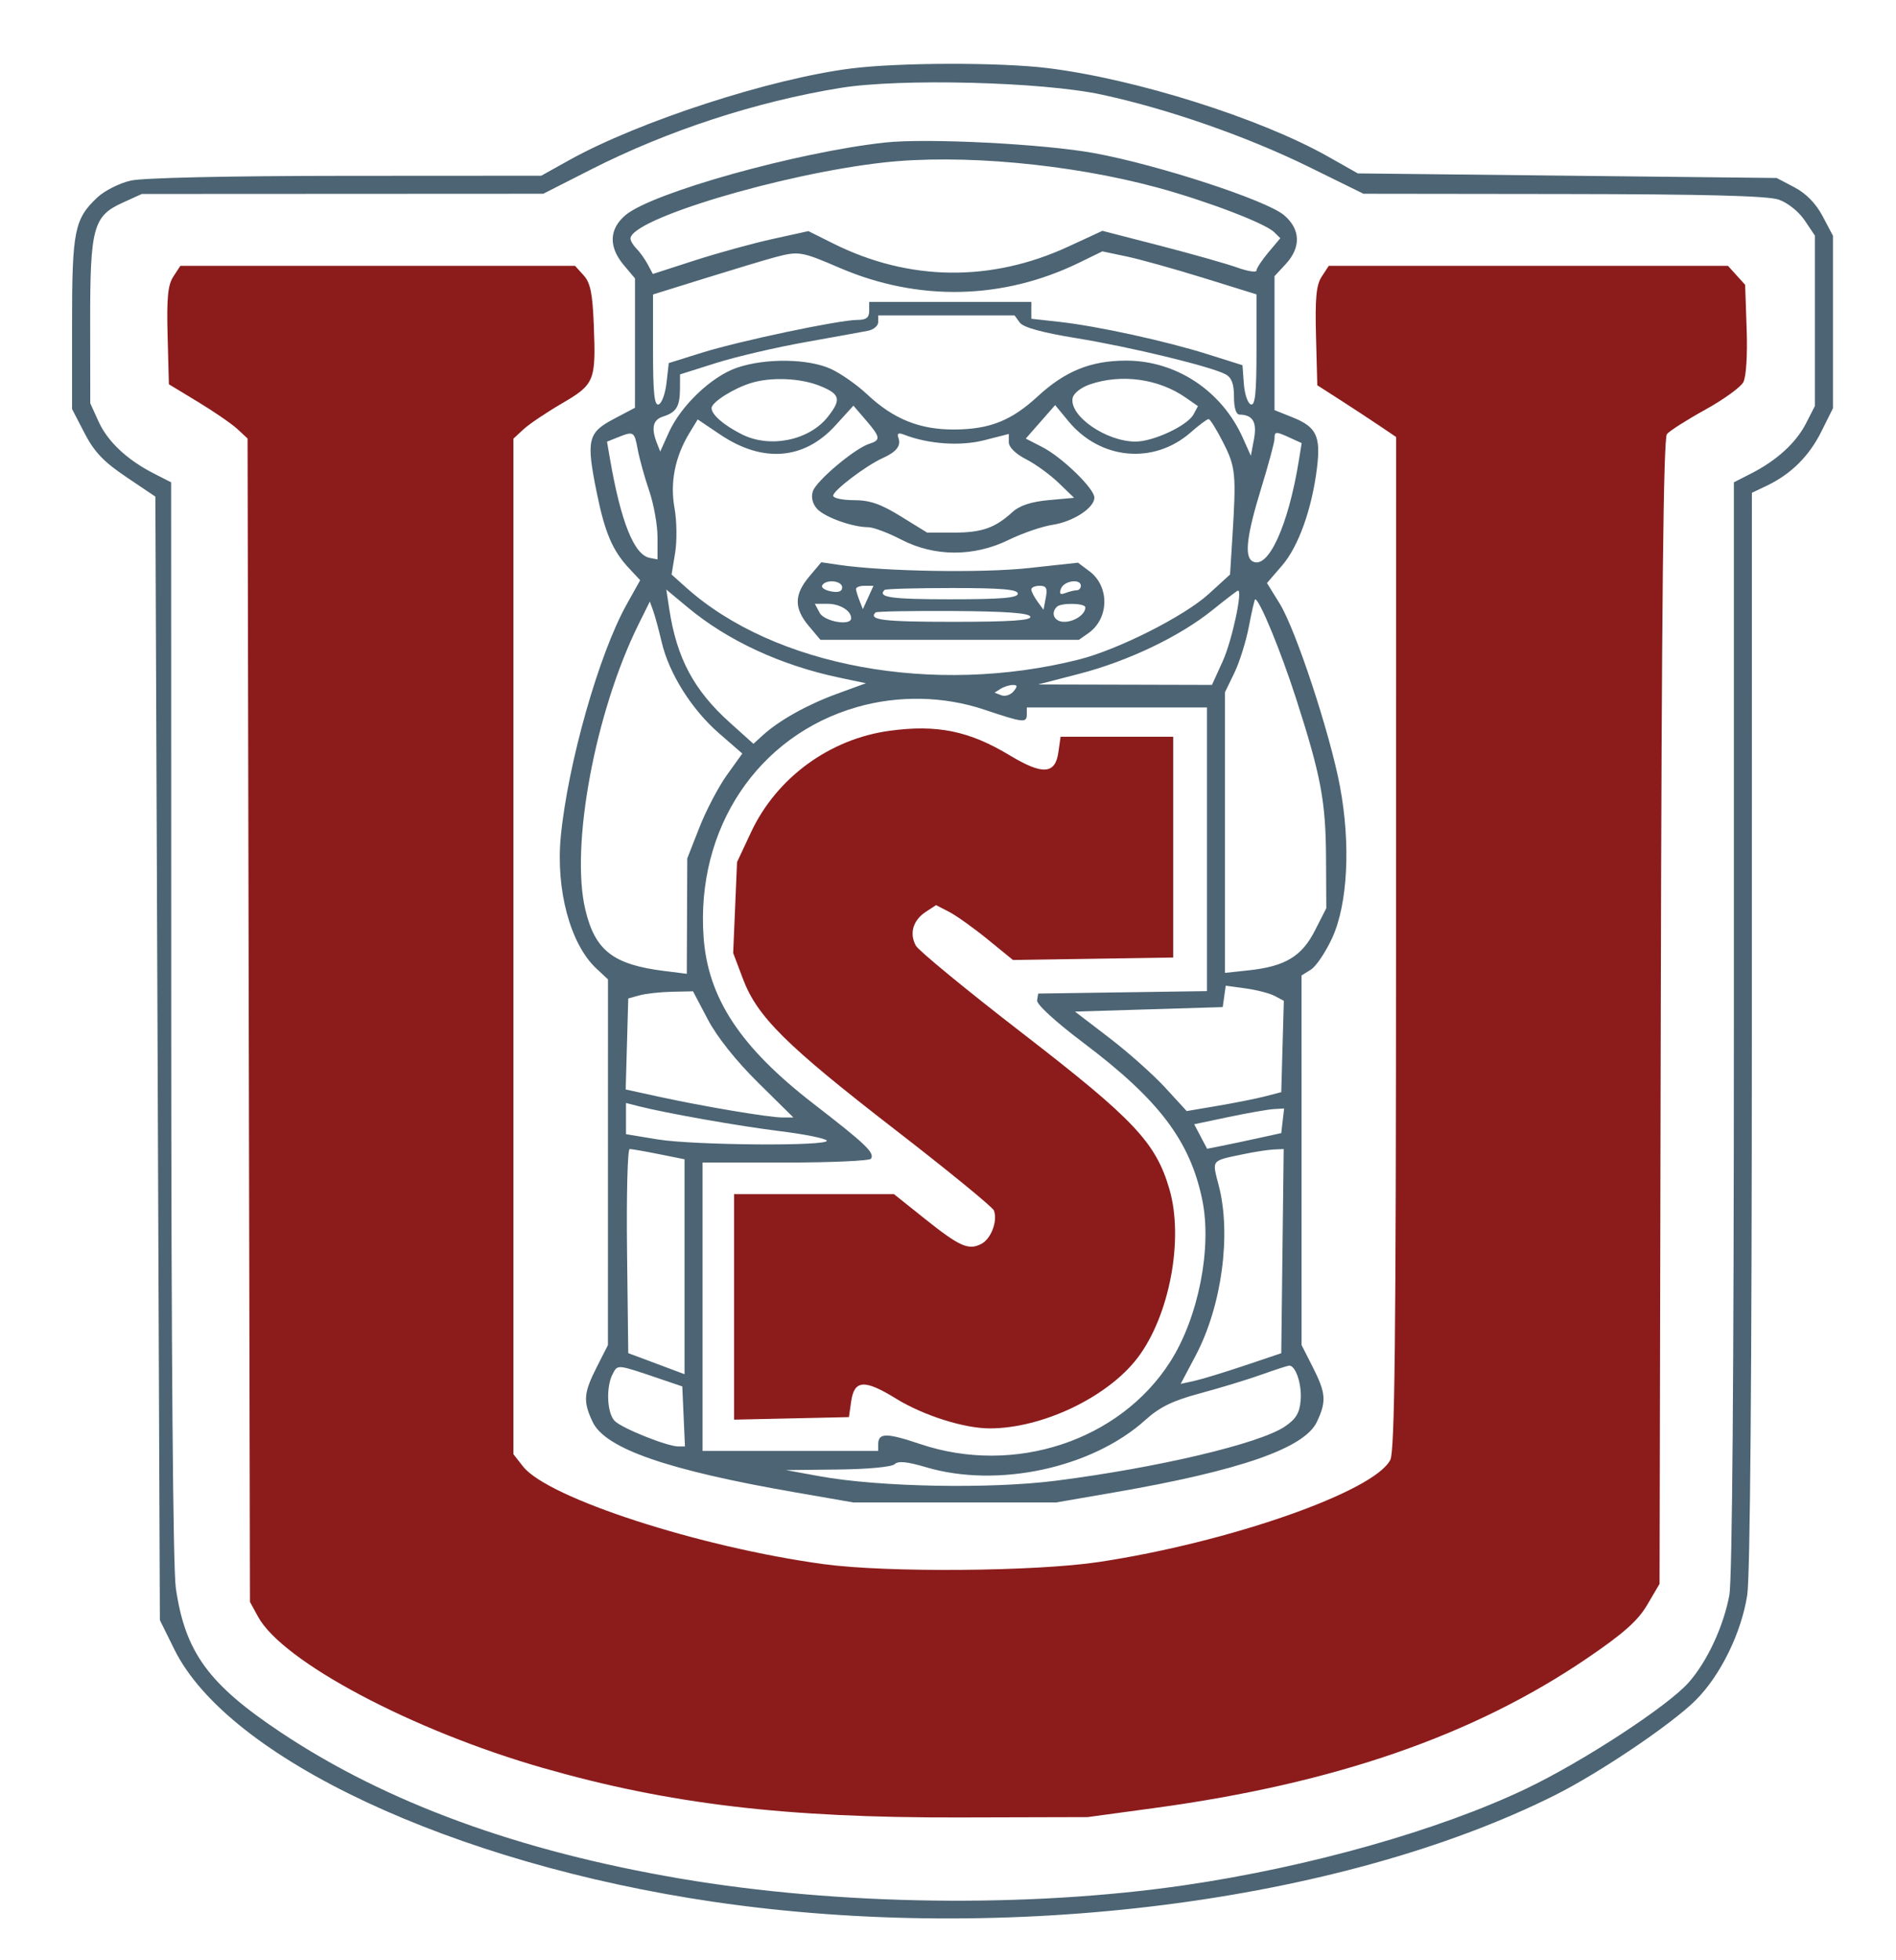 <svg xmlns="http://www.w3.org/2000/svg" width="421" height="435" viewBox="0 0 421 435" version="1.1"><path d="M 189.060 15.189 C 171.082 17.438, 141.837 26.940, 126.338 35.569 L 120.175 39 76.838 39.024 C 50.668 39.039, 31.717 39.458, 29 40.083 C 26.525 40.651, 23.207 42.328, 21.627 43.808 C 16.528 48.585, 16 51.217, 16 71.854 L 16 90.772 18.778 96.136 C 20.929 100.288, 23.018 102.484, 28.028 105.856 L 34.500 110.212 35 234.878 L 35.500 359.543 38.699 366.022 C 50.644 390.208, 100.542 413.567, 158.405 422.059 C 223.484 431.611, 297.373 422.279, 345.119 398.478 C 355.057 393.524, 371.198 382.644, 376.550 377.292 C 382.040 371.802, 386.646 362.404, 387.965 354 C 388.616 349.852, 388.988 304.417, 388.992 228.435 L 389 109.370 392.279 107.807 C 397.678 105.232, 401.694 101.255, 404.422 95.780 L 407 90.607 407 71.461 L 407 52.315 404.710 47.985 C 403.217 45.160, 401.044 42.933, 398.460 41.577 L 394.500 39.500 348 38.992 L 301.500 38.484 294.934 34.773 C 279.805 26.221, 252.047 17.475, 232.500 15.099 C 221.947 13.817, 199.660 13.863, 189.060 15.189 M 186.658 19.507 C 167.841 22.565, 148.228 28.977, 131.154 37.653 L 120.631 43 76.065 43.022 L 31.500 43.044 27.212 44.990 C 20.684 47.953, 19.996 50.512, 20.022 71.718 L 20.044 89.500 21.880 93.541 C 23.903 97.995, 28.209 102.046, 34.134 105.068 L 38 107.041 38.020 226.270 C 38.032 300.067, 38.419 348.126, 39.036 352.392 C 41.097 366.653, 46.251 373.743, 62.348 384.463 C 85.773 400.063, 115.174 410.815, 151.103 416.920 C 186.203 422.885, 228.309 423.440, 262.960 418.394 C 290.591 414.370, 319.536 406.196, 338.894 396.952 C 351.556 390.904, 370.401 378.585, 374.999 373.348 C 379.098 368.680, 382.671 361.009, 383.992 354.040 C 384.634 350.655, 385 304.876, 385 227.884 L 385 107.041 388.866 105.068 C 394.556 102.166, 398.833 98.248, 401.044 93.914 L 403 90.080 403 71.188 L 403 52.296 400.715 48.898 C 399.410 46.956, 396.945 44.988, 394.965 44.306 C 392.494 43.455, 378.771 43.097, 347.129 43.056 L 302.758 43 290.629 37.037 C 276.863 30.270, 259.184 24.112, 244.500 20.970 C 231.324 18.150, 199.897 17.356, 186.658 19.507 M 196.500 31.633 C 176.997 33.766, 144.809 42.765, 138.902 47.736 C 135.243 50.815, 135.100 54.776, 138.500 58.818 L 141 61.789 140.997 76.144 L 140.994 90.500 136.247 93 C 130.516 96.018, 130.139 97.647, 132.492 109.259 C 134.306 118.212, 136.002 122.188, 139.689 126.133 L 142.149 128.765 139.151 134.133 C 132.985 145.168, 126.100 169.408, 124.523 185.638 C 123.376 197.433, 126.634 209.540, 132.403 214.924 L 135 217.349 134.996 257.924 L 134.992 298.500 132.496 303.419 C 129.573 309.181, 129.438 311.013, 131.602 315.575 C 134.404 321.479, 148.192 326.266, 176.597 331.197 L 189.500 333.437 212 333.437 L 234.500 333.437 247.500 331.189 C 275.308 326.381, 289.634 321.399, 292.398 315.575 C 294.562 311.013, 294.427 309.181, 291.504 303.419 L 289.008 298.500 289.004 257.491 L 289 216.481 291.083 215.180 C 292.229 214.465, 294.347 211.319, 295.791 208.190 C 299.261 200.668, 299.948 187.411, 297.534 174.531 C 295.338 162.809, 287.721 139.720, 284.145 133.945 L 281.325 129.389 284.680 125.508 C 288.327 121.288, 291.330 112.888, 292.436 103.806 C 293.291 96.792, 292.296 94.736, 287.029 92.628 L 283 91.016 283 76.154 L 283 61.292 285.500 58.595 C 288.933 54.890, 288.783 50.836, 285.098 47.736 C 281.160 44.422, 257.152 36.583, 243 33.990 C 231.801 31.938, 205.775 30.619, 196.500 31.633 M 196.107 36.074 C 173.282 38.649, 140 48.660, 140 52.952 C 140 53.450, 140.604 54.461, 141.342 55.199 C 142.080 55.937, 143.197 57.500, 143.824 58.671 L 144.963 60.800 154.232 57.806 C 159.329 56.160, 167.100 54.020, 171.500 53.051 L 179.500 51.290 185.052 54.059 C 201.828 62.428, 220.044 62.660, 237.218 54.725 L 244.790 51.227 257.645 54.544 C 264.715 56.369, 272.413 58.547, 274.750 59.386 C 277.087 60.225, 279 60.516, 279 60.032 C 279 59.549, 280.191 57.738, 281.646 56.009 L 284.292 52.864 282.896 51.501 C 280.875 49.529, 267.820 44.556, 256.918 41.605 C 237.525 36.357, 213.204 34.145, 196.107 36.074 M 172 57.110 C 170.075 57.622, 163.213 59.685, 156.750 61.696 L 145 65.351 145 77.759 C 145 87.238, 145.295 90.070, 146.250 89.756 C 146.938 89.530, 147.725 87.372, 148 84.960 L 148.500 80.576 155.901 78.263 C 164.215 75.665, 186.359 71, 190.376 71 C 192.333 71, 193 70.492, 193 69 L 193 67 211 67 L 229 67 229 68.871 L 229 70.742 235.250 71.435 C 243.692 72.372, 258.819 75.675, 268.194 78.628 L 275.888 81.051 276.194 85.198 C 276.362 87.479, 277.063 89.530, 277.750 89.756 C 278.705 90.070, 279 87.235, 279 77.747 L 279 65.327 267.250 61.684 C 260.788 59.680, 253.087 57.533, 250.137 56.913 L 244.774 55.786 239.637 58.290 C 222.710 66.541, 203.923 66.952, 186.459 59.453 C 177.866 55.763, 177.372 55.683, 172 57.110 M 195 71.481 C 195 72.295, 193.988 73.162, 192.750 73.406 C 191.512 73.650, 185.203 74.793, 178.730 75.947 C 172.256 77.101, 163.368 79.180, 158.980 80.566 L 151 83.087 150.985 86.294 C 150.966 90.214, 150.171 91.521, 147.250 92.433 C 144.971 93.144, 144.543 94.982, 145.871 98.356 L 146.601 100.212 148.512 95.973 C 151.207 89.998, 158.036 83.516, 163.655 81.602 C 169.985 79.445, 179.471 79.572, 184.500 81.880 C 186.700 82.889, 190.300 85.409, 192.500 87.479 C 198.396 93.025, 204.245 95.377, 212 95.320 C 219.785 95.262, 224.579 93.351, 230.402 87.984 C 236.512 82.352, 242.193 80.046, 250 80.032 C 261.146 80.011, 271.279 86.705, 275.974 97.190 L 277.749 101.154 278.447 97.431 C 279.150 93.685, 278.185 92.051, 275.250 92.015 C 274.463 92.006, 274 90.532, 274 88.035 C 274 85.175, 273.475 83.789, 272.116 83.062 C 268.877 81.329, 251.006 77.001, 239.058 75.057 C 231.414 73.813, 227.228 72.664, 226.448 71.597 L 225.280 70 210.140 70 L 195 70 195 71.481 M 166.843 84.975 C 162.918 86.160, 158 89.267, 158 90.561 C 158 92.020, 160.668 94.338, 164.700 96.379 C 170.942 99.540, 179.682 97.762, 183.832 92.486 C 186.881 88.610, 186.568 87.444, 181.980 85.609 C 177.730 83.908, 171.269 83.638, 166.843 84.975 M 242.012 85.306 C 240.028 85.985, 238.372 87.293, 238.172 88.339 C 237.408 92.321, 245.627 98, 252.152 98 C 256.116 98, 263.689 94.450, 265.016 91.970 L 265.998 90.135 263.249 88.220 C 257.261 84.051, 248.996 82.916, 242.012 85.306 M 185.500 94.422 C 178.543 102.068, 169.354 102.795, 159.920 96.446 L 154.921 93.082 153.064 96.135 C 149.878 101.374, 148.745 107.095, 149.773 112.751 C 150.284 115.565, 150.347 120.035, 149.912 122.684 L 149.121 127.500 152.311 130.358 C 171.922 147.936, 207.361 154.450, 239.500 146.386 C 248.243 144.192, 262.967 136.765, 268.409 131.804 L 273.129 127.500 273.631 119.500 C 274.528 105.183, 274.388 103.699, 271.622 98.240 C 270.161 95.358, 268.696 93, 268.365 93 C 268.035 93, 266.248 94.331, 264.395 95.958 C 256.206 103.148, 244.316 102.059, 237.237 93.471 L 234.294 89.901 231.030 93.619 L 227.766 97.336 231.432 99.217 C 235.822 101.469, 243 108.426, 243 110.427 C 243 112.715, 238.294 115.781, 233.721 116.472 C 231.399 116.823, 227.025 118.323, 224 119.805 C 216.255 123.600, 207.499 123.580, 200.116 119.750 C 197.201 118.237, 193.897 117, 192.774 117 C 189.287 117, 183.109 114.778, 181.426 112.918 C 180.411 111.797, 180.067 110.365, 180.490 109.032 C 181.219 106.734, 189.795 99.517, 193.008 98.498 C 195.620 97.669, 195.529 97.040, 192.250 93.225 L 189.500 90.026 185.500 94.422 M 137.140 97.072 L 134.781 98.017 135.427 101.758 C 137.859 115.832, 140.793 123.144, 144.277 123.815 L 146 124.147 146 119.230 C 146 116.526, 145.167 111.880, 144.149 108.907 C 143.132 105.933, 141.986 101.813, 141.604 99.750 C 140.858 95.722, 140.719 95.639, 137.140 97.072 M 199.478 97.139 C 200.132 98.915, 199.083 100.279, 196 101.663 C 192.302 103.323, 185 108.861, 185 110.006 C 185 110.553, 187.070 111, 189.599 111 C 193.133 111, 195.550 111.834, 200.031 114.600 L 205.863 118.200 211.811 118.200 C 218.023 118.200, 220.934 117.178, 224.824 113.631 C 226.401 112.193, 228.974 111.346, 232.824 110.995 L 238.500 110.478 235.065 107.165 C 233.176 105.343, 229.913 102.976, 227.815 101.906 C 225.499 100.724, 224 99.242, 224 98.134 L 224 96.308 218.510 97.707 C 213.207 99.057, 206.148 98.563, 200.739 96.461 C 199.497 95.979, 199.125 96.179, 199.478 97.139 M 283 97.377 C 283 98.134, 281.650 103.140, 280 108.500 C 276.865 118.685, 276.284 123.440, 278.044 124.527 C 281.510 126.669, 286.076 116.753, 288.454 101.917 L 289.028 98.334 286.467 97.167 C 283.225 95.690, 283 95.704, 283 97.377 M 179.679 127.969 C 176.314 131.969, 176.289 135.001, 179.589 138.923 L 182.178 142 210.866 142 L 239.555 142 241.674 140.516 C 246.296 137.279, 246.416 130.146, 241.905 126.779 L 239.358 124.877 228.429 126.068 C 218.119 127.192, 196.455 126.835, 186.429 125.377 L 182.359 124.785 179.679 127.969 M 182.571 129.886 C 182.270 130.373, 183.143 130.985, 184.512 131.247 C 186.177 131.565, 187 131.272, 187 130.361 C 187 128.860, 183.441 128.478, 182.571 129.886 M 235.596 130.611 C 235.143 131.791, 235.404 132.059, 236.570 131.611 C 237.447 131.275, 238.577 131, 239.082 131 C 239.587 131, 240 130.550, 240 130 C 240 128.353, 236.263 128.872, 235.596 130.611 M 190.070 130.750 C 190.109 131.162, 190.467 132.330, 190.867 133.345 L 191.593 135.189 192.775 132.595 L 193.957 130 191.979 130 C 190.890 130, 190.032 130.338, 190.070 130.750 M 196.417 130.917 C 194.771 132.562, 197.837 133, 211 133 C 222.333 133, 226 132.694, 226 131.750 C 226 130.807, 222.417 130.500, 211.417 130.500 C 203.396 130.500, 196.646 130.688, 196.417 130.917 M 229 130.809 C 229 131.254, 229.609 132.450, 230.353 133.468 L 231.706 135.318 232.214 132.659 C 232.617 130.551, 232.337 130, 230.861 130 C 229.838 130, 229 130.364, 229 130.809 M 148.609 135.170 C 150.265 146.058, 154.059 153.171, 162.041 160.347 L 167.295 165.071 169.398 163.159 C 173.033 159.853, 179.272 156.373, 185.891 153.959 L 192.279 151.630 186.389 150.390 C 173.395 147.652, 161.598 142.193, 152.725 134.812 L 147.951 130.839 148.609 135.170 M 269.212 135.401 C 261.966 141.246, 250.466 146.740, 239.596 149.550 L 230.500 151.902 249.805 151.951 L 269.111 152 271.500 146.750 C 273.550 142.245, 276.002 130.866, 274.879 131.068 C 274.670 131.106, 272.120 133.056, 269.212 135.401 M 277.317 139.002 C 276.690 142.303, 275.237 146.946, 274.088 149.318 L 272 153.631 272 184.769 L 272 215.906 277.250 215.344 C 285.354 214.476, 289.049 212.262, 291.968 206.525 L 294.500 201.550 294.442 190.525 C 294.374 177.790, 293.332 172.229, 287.781 155 C 284.394 144.486, 279.659 133, 278.712 133 C 278.572 133, 277.944 135.701, 277.317 139.002 M 141.811 138.500 C 132.163 157.944, 126.593 187.800, 129.980 201.919 C 132.152 210.972, 136.146 214.065, 147.500 215.488 L 152.500 216.115 152.553 203.307 L 152.606 190.500 155.312 183.607 C 156.800 179.815, 159.551 174.581, 161.424 171.974 L 164.829 167.234 159.664 162.745 C 153.581 157.457, 148.562 149.483, 146.923 142.500 C 146.277 139.750, 145.421 136.600, 145.021 135.500 L 144.292 133.500 141.811 138.500 M 182 136 C 183.050 137.962, 189 138.982, 189 137.200 C 189 135.532, 186.494 134, 183.765 134 L 180.930 134 182 136 M 234.667 134.667 C 233.208 136.125, 234.127 138, 236.300 138 C 238.575 138, 241 136.349, 241 134.800 C 241 133.836, 235.611 133.722, 234.667 134.667 M 194.416 135.917 C 192.746 137.588, 196.140 138, 211.583 138 C 224.395 138, 229.063 137.688, 228.783 136.849 C 228.516 136.048, 223.302 135.669, 211.616 135.599 C 202.385 135.545, 194.646 135.688, 194.416 135.917 M 222.166 152.876 L 220.832 153.722 222.343 154.301 C 223.174 154.620, 224.392 154.233, 225.049 153.441 C 225.991 152.305, 225.954 152.003, 224.872 152.015 C 224.118 152.024, 222.900 152.411, 222.166 152.876 M 190.308 156.914 C 168.270 163.219, 154.504 183.845, 156.230 207.973 C 157.198 221.505, 164.378 232.392, 180.597 244.925 C 192.288 253.959, 194.233 255.814, 193.409 257.147 C 193.119 257.616, 184.584 258, 174.441 258 L 156 258 156 290 L 156 322 175.500 322 L 195 322 195 320.559 C 195 317.951, 196.770 317.937, 204.357 320.484 C 225.226 327.489, 248.664 319.758, 259.867 302.173 C 266.106 292.380, 269.160 276.924, 266.959 266.278 C 264.254 253.195, 257.358 244.079, 240.636 231.482 C 234.370 226.761, 230.141 222.887, 230.284 222 L 230.526 220.500 249.263 220.228 L 268 219.956 268 188.478 L 268 157 248 157 L 228 157 228 158.500 C 228 160.496, 227.297 160.421, 218.595 157.500 C 209.611 154.484, 199.531 154.275, 190.308 156.914 M 271.836 221.126 L 271.500 223.500 255.100 224 L 238.700 224.500 246.338 230.347 C 250.539 233.563, 256.119 238.530, 258.738 241.386 L 263.500 246.578 270.500 245.390 C 274.350 244.737, 279.075 243.792, 281 243.290 L 284.500 242.377 284.784 232.242 L 285.069 222.107 283.075 221.040 C 281.978 220.453, 279.076 219.698, 276.626 219.362 L 272.172 218.752 271.836 221.126 M 142 220.893 L 139.500 221.586 139.216 231.685 L 138.932 241.784 146.216 243.374 C 156.212 245.555, 170.746 248, 173.718 248 L 176.174 248 168.319 240.250 C 163.429 235.425, 159.223 230.141, 157.174 226.250 L 153.883 220 149.191 220.100 C 146.611 220.155, 143.375 220.511, 142 220.893 M 139 248.245 L 139 251.707 145.943 252.853 C 154.052 254.193, 184.373 254.412, 183.578 253.126 C 183.281 252.645, 178.642 251.709, 173.269 251.046 C 164.109 249.916, 147.944 247.063, 141.750 245.484 L 139 244.783 139 248.245 M 272.833 247.889 L 265.166 249.500 266.600 252.222 L 268.034 254.943 271.267 254.303 C 273.045 253.950, 276.750 253.167, 279.500 252.563 L 284.500 251.464 284.816 248.732 L 285.133 246 282.816 246.139 C 281.542 246.215, 277.050 247.002, 272.833 247.889 M 139.231 277.650 L 139.500 300.299 145.750 302.636 L 152 304.973 152 281.124 L 152 257.276 146.333 256.138 C 143.216 255.512, 140.283 255, 139.814 255 C 139.346 255, 139.083 265.192, 139.231 277.650 M 276 256.159 C 268.822 257.665, 269.109 257.292, 270.626 263.138 C 273.443 273.997, 271.283 289.878, 265.503 300.811 L 262.166 307.123 265.174 306.462 C 266.829 306.098, 271.854 304.568, 276.342 303.060 L 284.500 300.319 284.769 277.660 L 285.038 255 282.769 255.107 C 281.521 255.166, 278.475 255.639, 276 256.159 M 136.061 304.886 C 134.518 307.770, 134.762 313.620, 136.499 315.356 C 138.130 316.987, 148.145 321, 150.583 321 L 152.091 321 151.796 314.342 L 151.500 307.684 146.500 305.988 C 136.927 302.742, 137.193 302.770, 136.061 304.886 M 280 305.102 C 276.975 306.177, 270.900 308.026, 266.500 309.209 C 260.399 310.850, 257.512 312.253, 254.340 315.118 C 242.507 325.805, 221.501 330.331, 205.617 325.614 C 201.449 324.376, 199.422 324.178, 198.667 324.933 C 198.050 325.550, 192.724 326.053, 186.050 326.126 L 174.500 326.252 182 327.619 C 195.174 330.021, 219.802 330.485, 234.500 328.607 C 257.119 325.718, 279.623 320.397, 285.274 316.602 C 287.773 314.924, 288.569 313.608, 288.808 310.760 C 289.107 307.194, 287.666 302.925, 286.215 303.073 C 285.822 303.113, 283.025 304.026, 280 305.102" stroke="none" fill="#4c6473" fill-rule="evenodd"/><path d="M 38.488 61.378 C 37.269 63.239, 36.992 66.096, 37.215 74.519 L 37.500 85.282 44 89.219 C 47.575 91.385, 51.506 94.093, 52.735 95.239 L 54.971 97.321 55.235 226.411 L 55.500 355.500 57.297 358.792 C 62.743 368.765, 91.543 384.046, 120.556 392.355 C 148.573 400.379, 174.353 403.443, 213 403.342 L 241.500 403.267 256.500 401.227 C 296.482 395.789, 327.290 385.113, 352.480 367.967 C 360.549 362.474, 363.693 359.676, 365.774 356.136 L 368.500 351.500 368.769 224.580 C 368.960 134.111, 369.353 97.279, 370.137 96.334 C 370.742 95.605, 374.560 93.175, 378.622 90.933 C 382.683 88.691, 386.496 85.942, 387.094 84.825 C 387.740 83.618, 388.043 78.819, 387.840 72.999 L 387.500 63.205 385.595 61.103 L 383.690 59 339.368 59 L 295.046 59 293.488 61.378 C 292.267 63.242, 291.992 66.107, 292.215 74.628 L 292.500 85.500 297.500 88.709 C 300.250 90.474, 304.188 93.057, 306.250 94.449 L 310 96.981 309.985 209.240 C 309.974 297.242, 309.699 322.036, 308.716 323.979 C 305.157 331.013, 273.004 342.276, 244 346.649 C 229.957 348.766, 197.003 349.030, 183 347.138 C 155.450 343.415, 121.658 332.465, 116.163 325.480 L 114 322.730 114 210.039 L 114 97.349 116.250 95.267 C 117.487 94.122, 121.309 91.549, 124.742 89.549 C 132.041 85.298, 132.339 84.567, 131.851 72.134 C 131.574 65.092, 131.098 62.763, 129.595 61.104 L 127.690 59 83.868 59 L 40.046 59 38.488 61.378 M 197.580 162.173 C 184.224 163.973, 172.420 172.605, 166.753 184.714 L 163.657 191.330 163.228 201.415 L 162.798 211.500 164.970 217.247 C 168.145 225.650, 174.557 232.001, 198.751 250.705 C 210.527 259.810, 220.399 267.877, 220.689 268.632 C 221.566 270.918, 220.101 274.876, 217.950 276.027 C 215.100 277.552, 213.112 276.675, 205.331 270.464 L 198.500 265.011 180.750 265.006 L 163 265 163 290.030 L 163 315.060 175.750 314.780 L 188.500 314.500 189 311.011 C 189.688 306.214, 191.957 306.072, 198.949 310.388 C 204.990 314.116, 214.067 317, 219.763 317 C 231.464 317, 246.019 310.042, 252.643 301.282 C 259.704 291.945, 262.888 275.006, 259.666 263.923 C 256.661 253.585, 251.818 248.444, 227.159 229.408 C 214.697 219.788, 203.990 210.998, 203.366 209.874 C 201.868 207.176, 202.730 204.223, 205.557 202.371 L 207.848 200.870 210.759 202.375 C 212.360 203.204, 216.202 205.943, 219.296 208.464 L 224.922 213.046 242.711 212.773 L 260.500 212.500 260.500 188 L 260.500 163.500 248 163.500 L 235.500 163.500 235 167 C 234.309 171.839, 231.477 172.014, 224.261 167.662 C 215.219 162.210, 208.128 160.751, 197.580 162.173" stroke="none" fill="#8c1c1c" fill-rule="evenodd"/></svg>